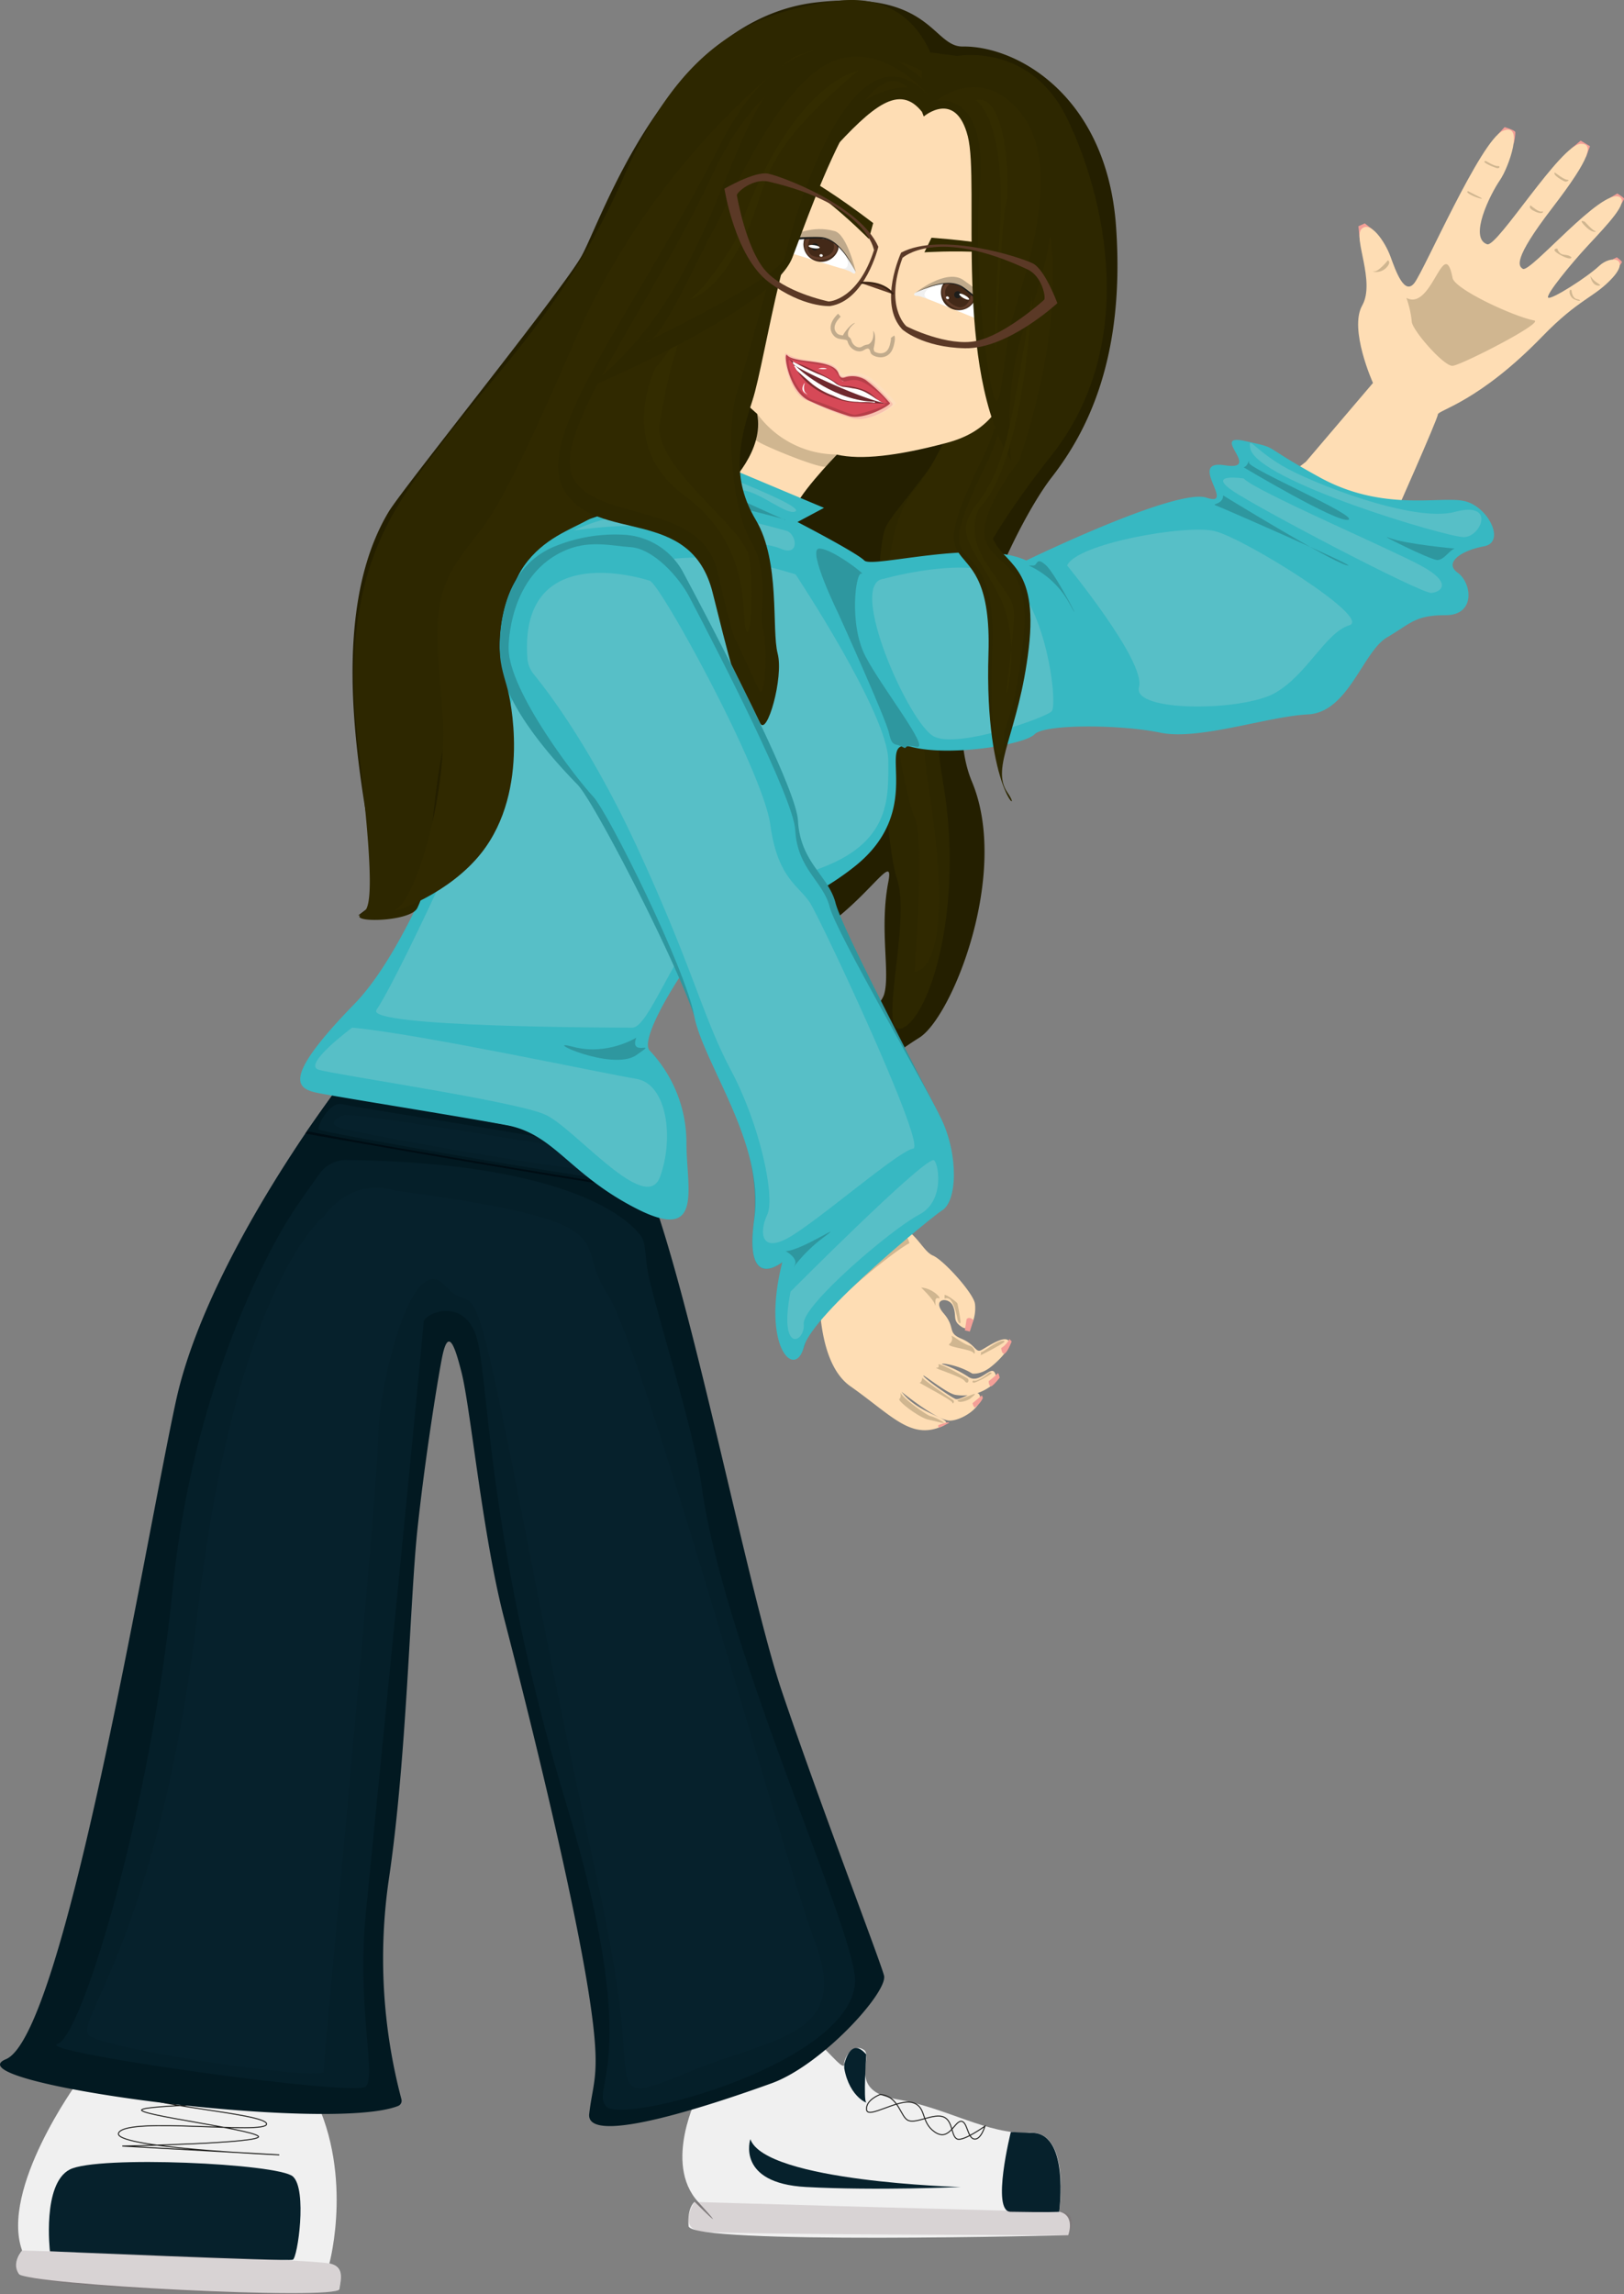 <svg id="Livello_1" data-name="Livello 1" xmlns="http://www.w3.org/2000/svg" viewBox="0 0 409.52 578.42"><rect x="0" y="0" width="409.52" height="578.42" fill="#808080" stroke="none"/><defs><style>.cls-1{fill:#f0f0f0;}.cls-2{fill:#06212c;}.cls-3{fill:#796264;}.cls-12,.cls-3{opacity:0.2;}.cls-23,.cls-30,.cls-4{fill:none;}.cls-4{stroke:#1d1d1b;stroke-width:0.25px;}.cls-23,.cls-30,.cls-34,.cls-4{stroke-miterlimit:10;}.cls-5{fill:#021921;}.cls-6{fill:#000d14;}.cls-7{fill:#051f29;}.cls-8{fill:#feddb4;}.cls-9{fill:#241f00;}.cls-10{fill:#2d2700;}.cls-11{fill:#302900;}.cls-12,.cls-14{fill:#1d1900;}.cls-13{fill:#f49f97;}.cls-15{fill:#37b8c2;}.cls-16{fill:#57bfc7;}.cls-17{fill:#2e979f;}.cls-18{fill:#bfa98b;}.cls-19{fill:#fff;}.cls-20{fill:#432918;}.cls-21{fill:#603c29;}.cls-22{fill:#1d1d1b;}.cls-23{stroke:#c1ab8c;}.cls-24{fill:#fddebd;}.cls-25{fill:#f8c1af;}.cls-26{fill:#b63f49;}.cls-27{fill:#6f292e;}.cls-28{fill:#802c31;}.cls-29{fill:#842d33;}.cls-30{stroke:#892f36;stroke-width:0.15px;}.cls-31{fill:#d64957;}.cls-32{fill:#332c00;}.cls-33,.cls-34{fill:#5b3926;}.cls-34{stroke:#392212;stroke-width:0.5px;}</style></defs><path class="cls-1" d="M274.93,662s-8.9,17.28,0,27.05-.87,0-.87,0-1.91,1.34-1.53,6.12,95.74,2.3,95.74,2.3,1.92-5-2.29-5.94c0,0,3.06-20.48-7.47-19.91s-20.87-6.32-33.51-8.43-5.75-10.72-8.24-12.44-5,1.53-5,3.64-5.61-5.41-7.6-6.06S274.93,662,274.93,662Z" transform="translate(-98.9 -133.89)"/><path class="cls-2" d="M311.79,654.43s1.52-7.33,5.55-2.52c0,0-.77,11.71,0,12.09s-4.19-1-5.55-8.62" transform="translate(-98.9 -133.89)"/><path class="cls-2" d="M288.11,673.25s-3.68,11.11,14.05,12.07,39,0,39,0S291.94,684,288.11,673.25Z" transform="translate(-98.9 -133.89)"/><path class="cls-2" d="M353.8,671.45s-5,20-.08,20.13c9.77.19,12.26,0,12.26,0s2.87-20.68-7.47-19.91Z" transform="translate(-98.9 -133.89)"/><path class="cls-3" d="M274.06,689.09s-4.54,6.76,1.95,7.48,92.26.94,92.26.94,3.07-6-2.29-5.94S274.06,689.09,274.06,689.09Z" transform="translate(-98.9 -133.89)"/><path class="cls-4" d="M320.83,662s-3.66,1.33-3.41,3.82,7.88-2.8,11.55-1.79,2,4.88,5.6,7.39,4.9-2.43,6.58-2.66,1.66,4.15,3.38,4.46,2.75-3.25,2.75-3.25-5.42,3.89-7,3.25-1-4.58-3.45-5.57-6.7,1.68-8.81.92S325.67,662.36,320.83,662Z" transform="translate(-98.9 -133.89)"/><path class="cls-1" d="M118.38,659s-19.48,26.75-13.91,42.32c0,0-2.82,3.26-.77,5.94s80.17,6.7,80.75,3.83,1.14-5.75-2.49-6.51c0,0,6.51-23.7-5-44.22S118.38,659,118.38,659Z" transform="translate(-98.9 -133.89)"/><path class="cls-2" d="M111.49,701.53s-2-17,5-20.62,52.55-1.51,56.25,1.74,1.2,20.57,0,21C171.3,704.15,111.49,701.53,111.49,701.53Z" transform="translate(-98.9 -133.89)"/><path class="cls-4" d="M169.32,677.21s-42.85-1.81-40.47-5.61c2.55-4.09,37.28.63,37.28-2.17s-34-4.73-31.15-7.92,28.47,0,28,1.53-27.19,1.53-28.34,2.81,27.32,4.85,29.37,6.64S129.74,675,129.74,675Z" transform="translate(-98.9 -133.89)"/><path class="cls-3" d="M104.47,701.34s-3.6,4.9.19,6.38c7.47,2.94,73.89,6.25,79.51,3.64,0,0,2.57-5.74-2.21-6.76C176.6,703.45,100.7,701.17,104.47,701.34Z" transform="translate(-98.9 -133.89)"/><path class="cls-5" d="M183.1,409.51s-32.17,42.38-39.83,77.62S115.19,647,100.38,653.1c-14.45,6,81.43,18.74,98.92,11.78a1.42,1.42,0,0,0,.82-1.72,138.61,138.61,0,0,1-3.23-55c4.6-30.64,5.38-70.95,7.28-88.72,1.79-16.81,4.79-35.86,6.13-42.9,1.53-8,3.12-4,5,3.45,2.3,9.19,5.26,40.92,10.73,62,10.57,40.82,18.38,75.32,21.45,95.24s1,21,0,29.64,33.19-3.09,45.95-7.69,29.48-23.1,28.39-27.19S305.66,588.74,296,560.15,268.64,436.57,257.4,423.3Z" transform="translate(-98.9 -133.89)"/><path class="cls-6" d="M183.1,409.51l-7.22,10.21,19.92,3.48c25.61,4.44,66.82,11.49,66.94,10.83h0c-1.87-4.9-2.15-5.36-2.15-5.36-2.31-3.88-3.47-5.82-3.19-5.36Z" transform="translate(-98.9 -133.89)"/><path class="cls-5" d="M183.1,409.51l-6.78,9.59s8.45,1.71,20,3.72c25.6,4.44,66.3,11.38,66.42,10.72V434c-1.87-4.9-2.15-5.36-2.15-5.36-2.31-3.88-3.47-5.82-3.19-5.36Z" transform="translate(-98.9 -133.89)"/><path class="cls-7" d="M171.62,441.3s-23.37,36-29.11,92.68-23,113.36-29.11,115.28,75.07,13.4,77.75,10.72-2.3-20.3,0-43.66,14.55-146.68,14.55-149,10.75-6.89,13.61,4.6,2.86,52.08,22.39,116.8,6,71.36,10,76.22,62.08-10.8,62.81-31.41c.43-12.25-32.94-83.49-38.68-124.85-1.86-13.39-9.35-36.81-13.05-51.7-1.46-5.87-.78-9.49-2.27-11.49-4.48-6-22-18.47-74.19-19.12a8.22,8.22,0,0,0-6.82,3.44C176.89,433.43,173.05,438.88,171.62,441.3Z" transform="translate(-98.9 -133.89)"/><path class="cls-7" d="M255.23,424.83c1.5,1.56,6.31,6.27,2.94,7s-78.38-12.38-78.9-13.15,2.81-7.27,6-6.38S253.51,423,255.23,424.83Z" transform="translate(-98.9 -133.89)"/><path class="cls-2" d="M180.48,440.66s-21.95,16.91-31.66,99.09S117.67,643.38,121.25,647s59.23,11.77,59.23,9.2,13.79-147.59,13.79-159.84,8.23-48,16.88-38.3,5.59-13.28,20.91,65.36,18.38,84.77,22.47,111.32-2.56,30.15,18.38,21.46,40.34-8.69,31.66-32.18S261.16,473.85,252,460.06s7.15-17.77-53.61-26C198.36,434.07,188.45,430.12,180.48,440.66Z" transform="translate(-98.9 -133.89)"/><path class="cls-2" d="M185.69,415.06s-5.27,1.82-.86,3.26,67.31,12.73,68.36,10.63,5.07-2.68-7.85-5S187.25,414.34,185.69,415.06Z" transform="translate(-98.9 -133.89)"/><path class="cls-8" d="M270,665.85" transform="translate(-98.9 -133.89)"/><path class="cls-9" d="M193.73,361.26c3.93-2.69-17.41-63.91,3.16-98.3,3.67-6.12,43.66-55.66,48.64-64.47s21.56-59.68,59.23-64c28.94-3.29,29.26,11.23,36.92,11.13,13.77-.17,36.36,12.55,38.66,45.49s-7.25,51.58-16.26,63.16S334.38,308,344,331s-5,59.36-13.28,64.53-7.85,6.73-13,7.47c-18.41,2.68,2.53-13,4.12-18.38s-1.23-16.47,1.06-28.34-12.47,20-40.84,20c-15.21,0-56.45-7.74-59.32-9.27s4.41-34.85,4.41-34.85-19.92,29.21-26.81,30.69a102.59,102.59,0,0,1-11.11,1.86Z" transform="translate(-98.9 -133.89)"/><path class="cls-10" d="M340.32,148s18.32-3.47,27.64,15.68,18.51,56.67-3.88,85-32.76,51.7-27.4,82.34-2.92,58.48-10,62,2.17-26.68-1.59-37.53-7.18-79.42-2.75-88.85S378,213,333.26,157.89l-6.16-11.61Z" transform="translate(-98.9 -133.89)"/><path class="cls-11" d="M339.23,154.58s36.19-6.34,30.6,65.7c0,0-22.91,33.85-24.85,47.52s-18.91,19.4-11.72,65.95-3.79,45.12-3.79,45.12,2.76-33.32,0-39.06-14.48-65.15,0-82.36S359,181.89,352,170.53,339.23,154.58,339.23,154.58Z" transform="translate(-98.9 -133.89)"/><path class="cls-8" d="M309.92,248.52s-11.35,11.77-10.61,14.38-20.17-2.82-18.16-5,10.47-10.47,8.68-19.66c0,0-9.65-8.17-11.21-14s-10.44-31.66,9.19-52.34S323,149.6,339.23,159.3s31.53,9.44,33.83,31.15-9.06,16.34-14.74,30.12-8.24,21.68-20.75,25S316,249.9,309.92,248.52Z" transform="translate(-98.9 -133.89)"/><path class="cls-12" d="M289.83,238.19a17.78,17.78,0,0,1-.32,6.61c-.21.68,16.8,7.67,17.68,6.68,1.39-1.57,2.73-3,2.73-3A24.83,24.83,0,0,1,289.83,238.19Z" transform="translate(-98.9 -133.89)"/><path class="cls-8" d="M305.69,454.06s-2.17,22.47,7.66,29.37S328,496.32,335.18,494c2.14-.69,2.65-1.19,2.16-1.74-1.12-1.28-7.61-2.8-11.1-7.45,0,0,9.07,7.4,12.26,7.28s8.17-3.58,7.53-6.13-4.85,1.28-6.25.64-7.28-4.73-8-5.75,5.67,4.28,8,4.73a11.64,11.64,0,0,0,7.53-1.28c2.3-1.28,3.44-2.55,2.42-4.34s-3.78,2.93-6.55,1.15a28.16,28.16,0,0,0-6.47-3.19c-1.53-.51,3.46-.13,7.35,2.29,0,0,2,.39,4.52-1.53s5.88-5.58,4.6-6.81-5.23,1.57-6.77,2.4-1.4-1.3-5.1-2.85-1.28-2.7-4.47-6.4,1.34-4.34,2.39-1.78-.35,3.57,2.21,5.23,3.7-3.19,3.31-5.87-7.91-11-10.59-12.13-4.36-6.51-9.78-8" transform="translate(-98.9 -133.89)"/><path class="cls-12" d="M331.19,458.53s2.94,2.81,3.45,4.21-.46-2,.86-1.53-1.63-2.93-4.95-2.68" transform="translate(-98.9 -133.89)"/><path class="cls-12" d="M328.22,447.34c-3.07,1.5-16.87,12.44-21.19,18.09-.92,1.2-1-1-1-1s-1.76-.76-1.2-2,18.68-17.1,19.64-16.59S327.4,443.82,328.22,447.34Z" transform="translate(-98.9 -133.89)"/><path class="cls-12" d="M338.82,470.72a1.57,1.57,0,0,1-.48,2c-1.12.77,5.42,1.34,6,2.24s.64-1.34-1-1.79S339.42,470.76,338.82,470.72Z" transform="translate(-98.9 -133.89)"/><path class="cls-12" d="M335.5,477.87s.48.9-.48.9,6.41,2.2,7.15,3.32,1.37-.32.6-.71S336.64,477.84,335.5,477.87Z" transform="translate(-98.9 -133.89)"/><path class="cls-12" d="M331.48,481.26c0-.09-.13,1.31-.67,1.24s8.08,4.34,8.22,5,.72-.29.2-.61S331.73,481.8,331.48,481.26Z" transform="translate(-98.9 -133.89)"/><path class="cls-12" d="M325.92,484.86s.35,1.28-.22,1.76,5,4.72,7.25,5.2,3.92,1,4,.8a11.5,11.5,0,0,0-3.47-1.69C332.69,490.8,326.05,486.14,325.92,484.86Z" transform="translate(-98.9 -133.89)"/><path class="cls-12" d="M340.32,487c.35.83,2.65,0,3.19-.44s1.66-1.33,1.08-1.2S340.32,487,340.32,487Z" transform="translate(-98.9 -133.89)"/><path class="cls-12" d="M344.4,482c-.24-.07-.54.61.23.51a20.12,20.12,0,0,0,4.3-2.31c.07-.18-.28-.53-.86,0S345.36,482.28,344.4,482Z" transform="translate(-98.9 -133.89)"/><path class="cls-12" d="M346.29,474.84c-.13,0,.16.57-.2.8s5.91-3,6.07-3.42-.58-.48-2.24.42S346.76,474.84,346.29,474.84Z" transform="translate(-98.9 -133.89)"/><path class="cls-12" d="M337.09,460.41v.93a1.28,1.28,0,0,1,1.63.48c.83,1,1.42,3.45,1.6,4.53s.83,1.56.8.83-.7-4.4-.8-4.66S337.67,460.26,337.09,460.41Z" transform="translate(-98.9 -133.89)"/><path class="cls-13" d="M351.38,473.78s.07,1.57.8,1.4,1.83-3.05,1.83-3.05l-.55-.63a5.7,5.7,0,0,1-1,1.39A5.49,5.49,0,0,1,351.38,473.78Z" transform="translate(-98.9 -133.89)"/><path class="cls-14" d="M348.22,481.7" transform="translate(-98.9 -133.89)"/><path class="cls-13" d="M348.22,482.13s0,1.15.49,1.3,2.28-2.18,2.28-2.18-.33-1.43-.52-1.06A20.54,20.54,0,0,1,348.22,482.13Z" transform="translate(-98.9 -133.89)"/><path class="cls-13" d="M344.13,487.7s.32,1.13.62,1.06a6,6,0,0,0,2-2.38l-.24-.66Z" transform="translate(-98.9 -133.89)"/><path class="cls-13" d="M335.5,493.24s-.08.72.32.56a22.63,22.63,0,0,0,2.39-1.14C338.35,492.52,338,492.28,335.5,493.24Z" transform="translate(-98.9 -133.89)"/><path class="cls-13" d="M342.64,466.5l-.43,2.83,1.25.28.92-2.9S343.34,465.71,342.64,466.5Z" transform="translate(-98.9 -133.89)"/><path class="cls-13" d="M505.55,199.3l1.06-.54s1.36,1,1.29,1.24a3.89,3.89,0,0,1-.55.8Z" transform="translate(-98.9 -133.89)"/><path class="cls-13" d="M504.81,183.81l1.92-1.14s1.65,1,1.69,1.3-.64,1.26-.64,1.26" transform="translate(-98.9 -133.89)"/><polyline class="cls-13" points="396.1 37.55 396.22 37.45 398.59 35.46 400.95 36.87 399.94 39.53"/><path class="cls-13" d="M476.64,167.76l1.67-1.82s2.49.72,2.7,1.24a11.12,11.12,0,0,1-.46,3.07Z" transform="translate(-98.9 -133.89)"/><polygon class="cls-13" points="342.91 60.85 342.55 57.04 344.15 56.32 346.07 57.82 342.91 60.85"/><path class="cls-8" d="M428.21,250.31l16.91-19.86s-6.11-13.54-2.72-19.53-2.36-17.06-.16-19.3,5.92,3.21,7.27,6.9,3.54,10,6.07,6.7,16.7-35.91,22.27-38.32,1.54,9.13-.68,12.36c-2.54,3.69-7.93,14.6-3.27,16.22,2.54.88,18.62-25.33,23.68-25.33,3,0,2.87,3-7.25,16.17s-8.47,14.69-7.42,15.35c1.85,1.18,20.07-20.65,24.45-18.08,2.25,1.32-2.94,6.73-8.09,12.27-4.07,4.37-10.8,12.55-9.95,13.09s9.78-5.14,12.82-8,7.92-2,3.37,3-8.37,5.16-17.71,14.79c-16,16.51-26.32,18.57-26.32,19.65s-11.64,27.24-11.64,27.24l-24.78-12.86Z" transform="translate(-98.9 -133.89)"/><path class="cls-12" d="M453.55,209a25.13,25.13,0,0,1,1.35,5.93c0,2.09,8.1,11.36,10.29,11.2s23.27-10.94,20.58-11.44c-5.23-1-20-7.86-20.58-10.72C463,192.79,460,212.48,453.55,209Z" transform="translate(-98.9 -133.89)"/><path class="cls-12" d="M448.89,199.51s-2.31,2.91-3.49,2.8,1.77,1,3.49-1.4C449.63,199.89,448.89,199.51,448.89,199.51Z" transform="translate(-98.9 -133.89)"/><path class="cls-12" d="M473.56,174.47s2.25,1.39,3,1.29.57.76-.33.48S472.17,174.66,473.56,174.47Z" transform="translate(-98.9 -133.89)"/><path class="cls-12" d="M472.56,183.87c.25.56-4.71-1.4-3.47-1.78" transform="translate(-98.9 -133.89)"/><path class="cls-12" d="M491,177.39s2.3,1.82,3.09,1.82.06.48-.39.48S490.22,177.92,491,177.39Z" transform="translate(-98.9 -133.89)"/><path class="cls-12" d="M484.87,185.68s2,1.76,2.76,1.55.42.94-1.62,0S484.87,185.68,484.87,185.68Z" transform="translate(-98.9 -133.89)"/><path class="cls-12" d="M498.54,189.8s2.08,2.35,2.64,2.35-.57,1-3-1.71C497,189.06,498.54,189.8,498.54,189.8Z" transform="translate(-98.9 -133.89)"/><path class="cls-12" d="M491.62,196.59a2.1,2.1,0,0,0,1,1.34c.7.34,1.55.1,2.37.69.16.12.17.17.17.19,0,.25-.57.54-2.56-.51-2.84-1.5-1.27-1.71-1.27-1.71Z" transform="translate(-98.9 -133.89)"/><path class="cls-12" d="M499.94,203.44s.32,2.53,2.17,2.46c.05,0,.25,0,.29-.11s-.7-.5-1.39-1.07A5,5,0,0,1,499.94,203.44Z" transform="translate(-98.9 -133.89)"/><path class="cls-12" d="M495.17,207.07s.11,2,1.4,2.25.85.75-.67.05S494.5,206.43,495.17,207.07Z" transform="translate(-98.9 -133.89)"/><path class="cls-14" d="M510.07,207.07" transform="translate(-98.9 -133.89)"/><path class="cls-15" d="M281.15,257.85v-6.64l25.54,10.73L300,265.51s14.81,7.66,16.85,9.7,28.6-5.61,40.85,0c0,0,37.79-18.38,45.45-15.83s-5.11-9.7,4.6-8.17-4.09-8.17,5.1-6.12,3.07.51,18.9,9.19,30.12,4.66,36.25,5.91,10.72,10.43,5.11,11.45-10.22,4.08-6.64,6.64S471.1,289,463.45,289s-8.69,2-14.81,5.62-9.71,18.89-19.92,19.4-27.57,6.64-37.27,4.6-29.11-2.24-31.66.41-21.45,5.71-31.15,3.16,4.4,15.32-14.17,30.13c-13.15,10.48-29.75,15.32-33.32,15.32s-22,27.57-18.41,31.15A33.84,33.84,0,0,1,272,422.11c0,11.4,4.46,25.24-12.62,16.51s-20.6-18.78-32.81-21.05-42-7-47.31-8.06-9.9-3.06,9-22.47,35.24-76.59,38.3-81.19-10-32.38,25-42.38C251.53,263.47,276,256.83,281.15,257.85Z" transform="translate(-98.9 -133.89)"/><path class="cls-16" d="M299.53,278.72s23.36,35.25,23.36,46.92c0,8.81.92,20.1-16.2,26.81,0,0-23.73,9-30.9,15.51S262.38,393,258.36,393s-67.51-.06-64.53-4.47c6.38-9.44,33.07-67.67,33.32-73.66S240.36,260,299.53,278.72Z" transform="translate(-98.9 -133.89)"/><path class="cls-17" d="M256,268.71a18.09,18.09,0,0,1,15,9.17c8.27,15.48,28.65,54.41,29.12,62.9.6,10.66,7.7,13.86,9.48,20.79s21.92,44.78,26.66,54.55S339,438,337.23,438,304.36,463.35,302,472.41s-9.53,2.25-5.83-20.3c0,0-9.38,7.75-7.19-9.87,2.52-20.31-10.84-40-15.05-52.33-5.1-14.9-25.25-53.93-29.4-58.19S225,311.47,225,299.74c0,0-2.37-21.85,14.21-28.25A40.2,40.2,0,0,1,256,268.71Z" transform="translate(-98.9 -133.89)"/><path class="cls-15" d="M257.79,271.83c5.93.35,12.37,7.66,14.95,12.58,7.58,14.46,26.25,50.8,26.69,58.73.54,9.95,7.05,12.93,8.68,19.4S332,407,336.32,416.12s4,20.84,0,23.05c-1.43.79-32.55,25.88-34.72,34.34s-10.85,0-5.43-21.4c0,0-9.76,8-7.05-10.95s-13-39.31-15.19-51.25-21.7-51.25-25.5-55.23-21.28-26.43-21.28-37.38c0,0-.26-18.92,14.93-24.9C248,270.07,253.56,271.59,257.79,271.83Z" transform="translate(-98.9 -133.89)"/><path class="cls-17" d="M310.25,288.49s12.07,26.62,12.83,30.25,1.67,2.49,3.33,3.45-.21-.81,3.57,0-8.62-14.74-12.83-22.79-2.49-21.44-1-20.87-7.66-6.51-10.72-6.32S310.25,288.49,310.25,288.49Z" transform="translate(-98.9 -133.89)"/><path class="cls-17" d="M407.34,258.81s26.81,16.47,31.21,17.62-32-14.75-33.13-15.13S407.34,261.11,407.34,258.81Z" transform="translate(-98.9 -133.89)"/><path class="cls-17" d="M412.51,251.72s23.72,14.17,26.41,13.22-25.07-12.83-25.07-14.37S413.85,251.34,412.51,251.72Z" transform="translate(-98.9 -133.89)"/><path class="cls-17" d="M465.74,272.21s-12.64-1.15-16.47-2.68,10.35,5.56,12.07,5.56S464.4,272.59,465.74,272.21Z" transform="translate(-98.9 -133.89)"/><path class="cls-17" d="M358.32,276.48a22.33,22.33,0,0,1,10.34,9.71c4,7.28-3.34-7.29-5.94-9.71s-2.1,0-3.25,0" transform="translate(-98.9 -133.89)"/><path class="cls-17" d="M259.34,395.53s-7.3,4.6-15.92,2.3,9.82,6.32,15.92,2.11S257.46,400.7,259.34,395.53Z" transform="translate(-98.9 -133.89)"/><path class="cls-16" d="M262.74,280.32s-33-11.16-30.85,19.49a7.26,7.26,0,0,0,1.6,4.08c3.77,4.59,14.77,19.06,26.29,44.09C274,378.87,276,390.11,283.3,403.89s11.12,31.92,9.08,36.26-1.79,10.21,6.13,5.36,27.06-21.45,30.64-22-23.24-57.7-26-62-8.17-6.13-10-19.66S265.41,281.06,262.74,280.32Z" transform="translate(-98.9 -133.89)"/><path class="cls-17" d="M297,449.34s3.32,1.79,2.29,3.57,1.56-2.8,7.42-7.14S300.81,449.34,297,449.34Z" transform="translate(-98.9 -133.89)"/><path class="cls-16" d="M243.62,267.65s22.5-3.52,25.78,1.67c0,0,21.19.65,26.3,2.89s4.09-4,1.28-4.56S265.32,257.27,243.62,267.65Z" transform="translate(-98.9 -133.89)"/><path class="cls-16" d="M283.3,254.53s-1.39,2.14,3.21,3,10.53,6.09,12.8,5.38S292.09,258.11,283.3,254.53Z" transform="translate(-98.9 -133.89)"/><path class="cls-17" d="M283.1,258.75a8.22,8.22,0,0,1-4.25,1.14c-2.55,0,17.36,4.56,18.13,5.09S283.1,258.75,283.1,258.75Z" transform="translate(-98.9 -133.89)"/><path class="cls-16" d="M321.84,279.81s26.2-7.49,33.86,2,9.86,29.91,8.38,31.45-23.26,9.36-29.57,6.38S312.24,280.57,321.84,279.81Z" transform="translate(-98.9 -133.89)"/><path class="cls-16" d="M368,276.48s19.91,24.26,18.12,30.65,26.05,6.13,34.22,1.53,12.85-15.32,18.81-17.11-26.61-22-33.94-23.75S370.26,271,368,276.48Z" transform="translate(-98.9 -133.89)"/><path class="cls-16" d="M412.51,254.53s-9.32-1.43-2.94,3,47.75,26.12,50.3,25.86,5.35-2.56-2.69-6.9S415.44,257.69,412.51,254.53Z" transform="translate(-98.9 -133.89)"/><path class="cls-16" d="M414.17,246.87c-.5-3.18.68,0,7.87,4.34s33.23,14.57,43.7,11.75,6.64,6.33,2.3,6.36S415.45,255,414.17,246.87Z" transform="translate(-98.9 -133.89)"/><path class="cls-16" d="M334.25,426.39c1.12-.17,3.33,10.18-3.57,13.76S301.15,463,301.57,467.72s-6.44,7.79-3.32-8.17C298.25,459.55,330.68,426.92,334.25,426.39Z" transform="translate(-98.9 -133.89)"/><path class="cls-16" d="M187.7,393s-12.61,9.32-8.48,10.6,49.84,7.94,57.25,11.37,25.27,25.39,28.85,15.69,1.84-23.49-6-24.76S204,394.45,187.7,393Z" transform="translate(-98.9 -133.89)"/><path class="cls-18" d="M314.69,202.36s-2.19-9.37-5.32-10.2c-5.95-1.58-9.08.92-14.69,1.79C288.52,194.89,314.69,202.36,314.69,202.36Z" transform="translate(-98.9 -133.89)"/><path class="cls-18" d="M329.54,207.86s7.88-6.37,12.25-3.39,10.56,8.53,10.51,10.7S329.54,207.86,329.54,207.86Z" transform="translate(-98.9 -133.89)"/><path class="cls-1" d="M329.7,207.71a29.65,29.65,0,0,1,4.83-1.75,15.17,15.17,0,0,1,4.36-.55c4,.2,12.38,10.72,15,12.15s-22-9.07-23.57-9.06-.66-.79-.66-.79" transform="translate(-98.9 -133.89)"/><path class="cls-19" d="M333.75,206.18s-3.54,2.07-.48,3.26,15.63,6.33,15.63,6.33,2.35-.63.46-2.48-7.36-7.32-9.77-7.75A10,10,0,0,0,333.75,206.18Z" transform="translate(-98.9 -133.89)"/><path class="cls-20" d="M336.92,205.4a6.91,6.91,0,0,1,2.44,0,8.1,8.1,0,0,1,3,1.6c.22.16,2,1.57,2.35,1.89s-.19,1-.43,1.39a4.49,4.49,0,0,1-7.77-4.37,3,3,0,0,1,.39-.55" transform="translate(-98.9 -133.89)"/><path class="cls-21" d="M343.82,208.18l.69.57a2.9,2.9,0,0,1-.23.91,3.74,3.74,0,0,1-4.07,2.1,5.21,5.21,0,0,1-3.44-3c-.92-2.47.79-3.38.79-3.38a3.07,3.07,0,0,1,.92,0c.19.09-1.66.86-1.17,2.93s3,3.07,3.56,3.07,1.72-.05,2.59-2.05Z" transform="translate(-98.9 -133.89)"/><circle class="cls-22" cx="241.49" cy="74.32" r="0.89"/><ellipse class="cls-19" cx="342.03" cy="208.69" rx="0.4" ry="1.41" transform="translate(-106.58 270.34) rotate(-60.6)"/><ellipse class="cls-19" cx="337.84" cy="208.97" rx="0.33" ry="0.41" transform="translate(-108.97 266.83) rotate(-60.6)"/><path class="cls-22" d="M329.7,207.71s7.88-4.08,11.69-1.33,9.69,8.77,10.16,9.22,2.07,2.12,2.55,2.15a9.07,9.07,0,0,0,3.29-.5,9.24,9.24,0,0,1-3.33-.89c-1.2-.73-10.65-9.34-12.84-10.44S335.49,204.74,329.7,207.71Z" transform="translate(-98.9 -133.89)"/><path class="cls-1" d="M314.58,202.28a29.82,29.82,0,0,0-2.74-4.33,15,15,0,0,0-3.11-3.11c-3.32-2.32-15.25.85-18.22.35s21.81,6.33,23.06,7.31,1-.22,1-.22" transform="translate(-98.9 -133.89)"/><path class="cls-19" d="M312.31,198.59s1.54,3.81-1.61,2.87-16.48-5-16.48-5-1.23-1.52,1.4-1.81,10.31-1.29,12.47-.15A10,10,0,0,1,312.31,198.59Z" transform="translate(-98.9 -133.89)"/><path class="cls-20" d="M310.29,196a7,7,0,0,0-2-1.47A8,8,0,0,0,305,194c-.27,0-2.54,0-3,0s-.43.87-.51,1.37a4.5,4.5,0,0,0,8.82,1.3,3.8,3.8,0,0,0,0-.67" transform="translate(-98.9 -133.89)"/><path class="cls-21" d="M303.13,194l-.89,0a3.14,3.14,0,0,0-.38.87,3.73,3.73,0,0,0,1.93,4.15,5.19,5.19,0,0,0,4.59-.31c2.24-1.38,1.45-3.15,1.45-3.15a3.14,3.14,0,0,0-.73-.56c-.21-.05.78,1.69-.87,3a4.73,4.73,0,0,1-4.7.24c-.33-.26-1.33-1.09-.78-3.2Z" transform="translate(-98.9 -133.89)"/><circle class="cls-22" cx="205.5" cy="62.24" r="0.89"/><ellipse class="cls-19" cx="302.82" cy="195.5" rx="0.4" ry="1.41" transform="matrix(0.15, -0.99, 0.99, 0.15, -33.67, 332.68)"/><ellipse class="cls-19" cx="305.96" cy="198.3" rx="0.33" ry="0.41" transform="translate(-33.75 338.17) rotate(-81.61)"/><path class="cls-22" d="M314.58,202.28s-3.73-8.05-8.43-8.21-12.33,1-13,1.06-2.54.35-2.94.09a14.2,14.2,0,0,1-2.9-3s2.13,1.88,3.52,2,13.31-.94,15.71-.47S311.82,196.39,314.58,202.28Z" transform="translate(-98.9 -133.89)"/><path class="cls-11" d="M333.79,193.83,332,197.51s29-1.93,30.8,5.55.7,7.48.7,7.48,2-2.92,0-11.43C363.48,199.11,356,195.52,333.79,193.83Z" transform="translate(-98.9 -133.89)"/><path class="cls-11" d="M319.09,190.13l-1.09,4s-20.39-20.73-26.7-16.33-5.5,5.12-5.5,5.12.46-3.5,7.6-8.55C293.4,174.33,301.4,176.65,319.09,190.13Z" transform="translate(-98.9 -133.89)"/><path class="cls-23" d="M310.57,213.37s-3.21,2.78-.87,5c1,.94,3.09.25,3.39,1.42.48,1.85,2.34,2.62,3.39,1.95,1.9-1.22,2.29.32,2.41.91s3.85,2.14,4.86-1.58c.52-1.9.24-2.29.24-2.29" transform="translate(-98.9 -133.89)"/><path class="cls-18" d="M319.09,217.27s.6,3.27-2,3.72c0,0,2.34.8,2.07,1.21S320.26,218.82,319.09,217.27Z" transform="translate(-98.9 -133.89)"/><path class="cls-18" d="M313.6,219.94a9.52,9.52,0,0,0-2.08-1c-.75-.17,2.18-3.77,3-3.58C314.5,215.36,311.21,217.46,313.6,219.94Z" transform="translate(-98.9 -133.89)"/><path class="cls-24" d="M297.34,225.62c.05-.22,10.56-2.81,13.11,1.42.94,1.57,1.62,1.23,2.33,1a7.14,7.14,0,0,1,5.46,1c2.05,1.19,6.32,6,6.63,6.46s-6.21,5.13-10.93,3.82-9.79-2.89-12.1-5.11S296.47,229.12,297.34,225.62Z" transform="translate(-98.9 -133.89)"/><path class="cls-25" d="M297.19,223c4,2.79,11.82.95,13.14,4.64.58,1.64,1.54,1.17,2.21,1a6.82,6.82,0,0,1,5.19,1c1.95,1.13,6,5.63,6.3,6.11s-5.87,4.83-10.36,3.58-8.62-3.39-11.45-4.52C297.52,232.91,296.09,222.23,297.19,223Z" transform="translate(-98.9 -133.89)"/><path class="cls-26" d="M297.41,223.46c1.91,2.2,11.6.77,12.94,4.61.51,1.47,1.32,1.05,1.91.87a6.43,6.43,0,0,1,4.93.75,41.08,41.08,0,0,1,6.13,5.85c.25.44-6.41,4.32-10.3,3.27a83.44,83.44,0,0,1-9.78-3.76C297.68,232.86,296.31,222.2,297.41,223.46Z" transform="translate(-98.9 -133.89)"/><path class="cls-27" d="M298.05,224.27s.43,6.49,5.45,9.07,10.3,4.68,12,4.58,6.72-2.06,6.72-2.06a15.85,15.85,0,0,0-11.69-4.92S300.87,224.62,298.05,224.27Z" transform="translate(-98.9 -133.89)"/><path class="cls-19" d="M299,224.63s-.19-.39-.14.91c0,.86,16.38,8.61,23.08,10a2.29,2.29,0,0,0-.38-.93C321.14,234,299,224.63,299,224.63Z" transform="translate(-98.9 -133.89)"/><path class="cls-19" d="M298.82,226.63s.1-1.2,1.16-.07,9.8,8.49,19.59,8.63c0,0-.05.67-1.23,1.15C314.5,237.91,296.71,230,298.82,226.63Z" transform="translate(-98.9 -133.89)"/><path class="cls-28" d="M298,225.54s1.45,7.22,7.29,9.39,8.58,4.2,13.35,2.11L321.9,236c-4.1-1.17-5.18-.54-6.67-.79a14.83,14.83,0,0,1-3.83-.55c-.65-.18-2.29-1-2.94-1.22a19,19,0,0,1-4.72-2.7C302.46,229.62,301,228.46,298,225.54Z" transform="translate(-98.9 -133.89)"/><path class="cls-29" d="M298.27,224.24a1.16,1.16,0,0,0,.62.82,66.69,66.69,0,0,0,6.22,3.1,20.21,20.21,0,0,1,4.16,2.12,5.09,5.09,0,0,0,2.13,1.13,25.48,25.48,0,0,1,2.54.4,9.25,9.25,0,0,1,3.42,1.1,21.45,21.45,0,0,1,2.21,1.39,5.05,5.05,0,0,0,2.33.88s-.18-.62-.18-.63c.11-.17-1.84-1.65-4.57-2.88s-3-.37-6-1.5c-2.63-1-3.07-1.87-6.17-3.56A38.35,38.35,0,0,0,298.27,224.24Z" transform="translate(-98.9 -133.89)"/><path class="cls-30" d="M298.42,226.63" transform="translate(-98.9 -133.89)"/><path class="cls-31" d="M298,224.63c-1-.43.94,8.6,6.37,10.29,4.06,1.27,8.95,3.66,10.18,3.54s7.41-2,7.69-2.6-7.28.11-11.38-1.08C299.72,231.54,299.27,224.81,298,224.63Z" transform="translate(-98.9 -133.89)"/><path class="cls-31" d="M297.84,224.13c-.42-.2,1.21,1.3,2.57,1.56s8.76,4,9.89,5.11a3.14,3.14,0,0,0,.33.22,1.34,1.34,0,0,0,.66.15,14.58,14.58,0,0,1,5.52,1.07c2.23.78,3.5,3.11,5.09,3.31.19,0,.77,0,.8-.16a.58.58,0,0,1-.42-.42c-.17-.55-3.18-3.49-5.82-4.74s-4.1.17-5.09-.28-1.51-3.43-4.05-3.82C304,225.61,299.72,225,297.84,224.13Z" transform="translate(-98.9 -133.89)"/><path class="cls-19" d="M301.62,230.72s-1,1.43.3,2.3.14.07-.11-.4a2.69,2.69,0,0,1-.05-1.85C301.93,230.12,301.62,230.72,301.62,230.72Z" transform="translate(-98.9 -133.89)"/><path class="cls-19" d="M307.34,226.92c.05-.26-1.61-.37-2,0s-.27,0,.26,0A9,9,0,0,0,307.34,226.92Z" transform="translate(-98.9 -133.89)"/><path class="cls-10" d="M339.23,154.58s46.31,7.53,34.13,58.85-19.79,30-17.64,41.42-9.09-45.72-2.77-63.68S342.5,153.67,339.23,154.58Z" transform="translate(-98.9 -133.89)"/><path class="cls-10" d="M335,151.77s-3.66-20.32-25.1-17.64-39.24,11.22-53.53,43.92S223.68,228,211,244.8,184,278,189.3,322.48s1.86,40.31.33,42.22,12.89,1.5,14.5-1.86c5.2-10.84,1.37-25.63,10.39-56a111.12,111.12,0,0,1,15.21-31.47A104,104,0,0,1,244,258.75c11.85-11.14,17-11.63,24.74-19.66,4.26-4.45,8-11.22,10.27-23.1C285.76,181.26,302.33,145.05,335,151.77Z" transform="translate(-98.9 -133.89)"/><path class="cls-11" d="M299.31,148.14s-35,24.22-55.69,72.14S221.4,265,214.89,274.46s-6.48,16.27-4.52,37.56-6.63,47.86-11.18,50.82c-.16.1-.61.5-.57.56.22.33,13.6-4.25,21.63-14.4,12.72-16.07,7.05-39.79,6.76-40.92-.87-3.47-1.93-5.85-2.13-10.4-.06-1.51-.38-12.16,6.15-21.15,5.12-7,11.47-8.95,16.43-11.74,10.25-5.75,10.22-12.8,25.39-44.51C290.35,183.7,298,164.44,304,159,307,156.25,317.85,141.07,299.31,148.14Z" transform="translate(-98.9 -133.89)"/><path class="cls-10" d="M330.68,153S302,128,280.63,170.15,233,243.91,241.17,257.52s31.92,3.57,37.45,25.87c4.3,17.3,4.68,18,4.68,18s5.58,11.19,7.27,14.79,6-11.5,4.43-17.51.73-23.17-5.49-33.65-4.34-19.5-.89-30.08,8.61-50.42,19.53-62.48,17.57-17.49,23.24-10.37" transform="translate(-98.9 -133.89)"/><path class="cls-11" d="M331.39,151.77s-32-18.49-52.77,26c-16,34.22-41.55,66.16-35,77s32.23,5.56,36.28,23.49,4.66,17.25,4.66,17.25,4.43,9.55,5.78,12.43,2.26-10.31,1-15.13,1.92-14-3.06-22.41-6.28-29.25-3.52-37.71,10.64-38.32,14.52-50.75c6.57-21.06,27.55-30,32.08-24.32" transform="translate(-98.9 -133.89)"/><path class="cls-32" d="M264.3,226.45S254,246,271.46,258.81,285.73,289.45,287,292.7s2.09-10.4.83-18.24-24.29-22.77-22.56-33.84c7.09-45.39,27.2-51.32,27.39-54.39S269.66,221.09,264.3,226.45Z" transform="translate(-98.9 -133.89)"/><path class="cls-10" d="M348.16,156.4s33.18,21,9.16,93.79c0,0-10.82,12.09-8.18,19.13s11.67,6.63,9.18,28-9.78,30-5.37,36.4-5.9.09-4.79-35.09-18.85-13.89-1.76-48.61S348.16,156.4,348.16,156.4Z" transform="translate(-98.9 -133.89)"/><path class="cls-11" d="M348.39,160.89s30.35,20,7.53,89.16c0,0-10.93,13.66-8.42,20.34s11.75,5.14,9.38,25.47-4.83,19.91-4.82,24.45c0,5.91-4,9.64-2.92-23.78s-18.07-12-1.83-44.95S348.39,160.89,348.39,160.89Z" transform="translate(-98.9 -133.89)"/><path class="cls-10" d="M246.82,231.81s46.66-19.53,51.87-32.94,22.43-65.1,33.15-35.61c0,0,8.05-6.9,11.11,5s-3.72,58.6,11,81.82c0,0-2.53-19,3.78-35.09s8.87-33.32,6.2-47.11c-2-10.38-10.56-16.72-22.84-13.72s-6.18,3-6.18,3-17.29-20.3-35.56-7.28S280.91,205.77,246.82,231.81Z" transform="translate(-98.9 -133.89)"/><path class="cls-11" d="M333.23,158.15c.72.77-12-15.32-25.66-8.17s-25.78,37-28.72,41.87-12.44,26.89-16.72,28.34,33.57-15.83,34.72-21.57S313,136.42,333.23,158.15Z" transform="translate(-98.9 -133.89)"/><path class="cls-32" d="M315.23,151.77s-17.23,2.68-30.89,42.76c0,0-6.74,11.54-11.49,14.81,0,0,6.51-1,13.53-15.19S288.68,174.11,315.23,151.77Z" transform="translate(-98.9 -133.89)"/><path class="cls-11" d="M335,159.3s12.91-2.93,11,21.25,2.55,53.43,4,54.32,1.78-9.44,3.7-18.64,14.7-39.31,2.3-54.25C346,150,335,159.3,335,159.3Z" transform="translate(-98.9 -133.89)"/><path class="cls-32" d="M345,159.17s7.78,4.47,6,33.06-1,31-1,31,1.4-33.71,2.55-37.54S353,157.07,345,159.17Z" transform="translate(-98.9 -133.89)"/><path class="cls-10" d="M221.4,306.49" transform="translate(-98.9 -133.89)"/><path class="cls-32" d="M359.18,208.57s-1.86,41.62-13.21,53.31c0,0-3.74,5.44,1.34,13.53s6.6,8.68,7.18,12-1.71,18.71-1.81,21,3.91-13.05-1.83-24.34-11.64-15.21-6.21-22.24C352.58,251.58,353.91,241.48,359.18,208.57Z" transform="translate(-98.9 -133.89)"/><path class="cls-33" d="M326.13,197.6s-5.9,12.74.29,19.34c0,0,5.05,4.54,15.83,4.76s23.28-11.37,23.28-11.37-3.08-8.41-6.15-10-23.16-8.07-33.25-2.74l.32,1.35s8.47-8,31.58,2.89c3.74,1.76,4.64,7.19,4.17,7.65s-10,8.92-17.15,10.39-17.2-3.48-17.54-3.7S322,211,326.45,199Z" transform="translate(-98.9 -133.89)"/><path class="cls-33" d="M320.4,196.06s-3.25,13.67-12.2,15c0,0-6.77.45-15.38-6s-11.24-23.59-11.24-23.59,7.63-4.46,11-3.8,23.18,8,27.8,18.43l-1.09.87s-1.68-11.55-26.58-17.29c-4-.92-8.1,2.78-8,3.43s2.32,13.19,7,18.78,15.67,7.91,16.07,8,7.54-.59,11.49-12.87Z" transform="translate(-98.9 -133.89)"/><path class="cls-34" d="M315.9,205.22s5.42-.7,8.22,2.85" transform="translate(-98.9 -133.89)"/></svg>